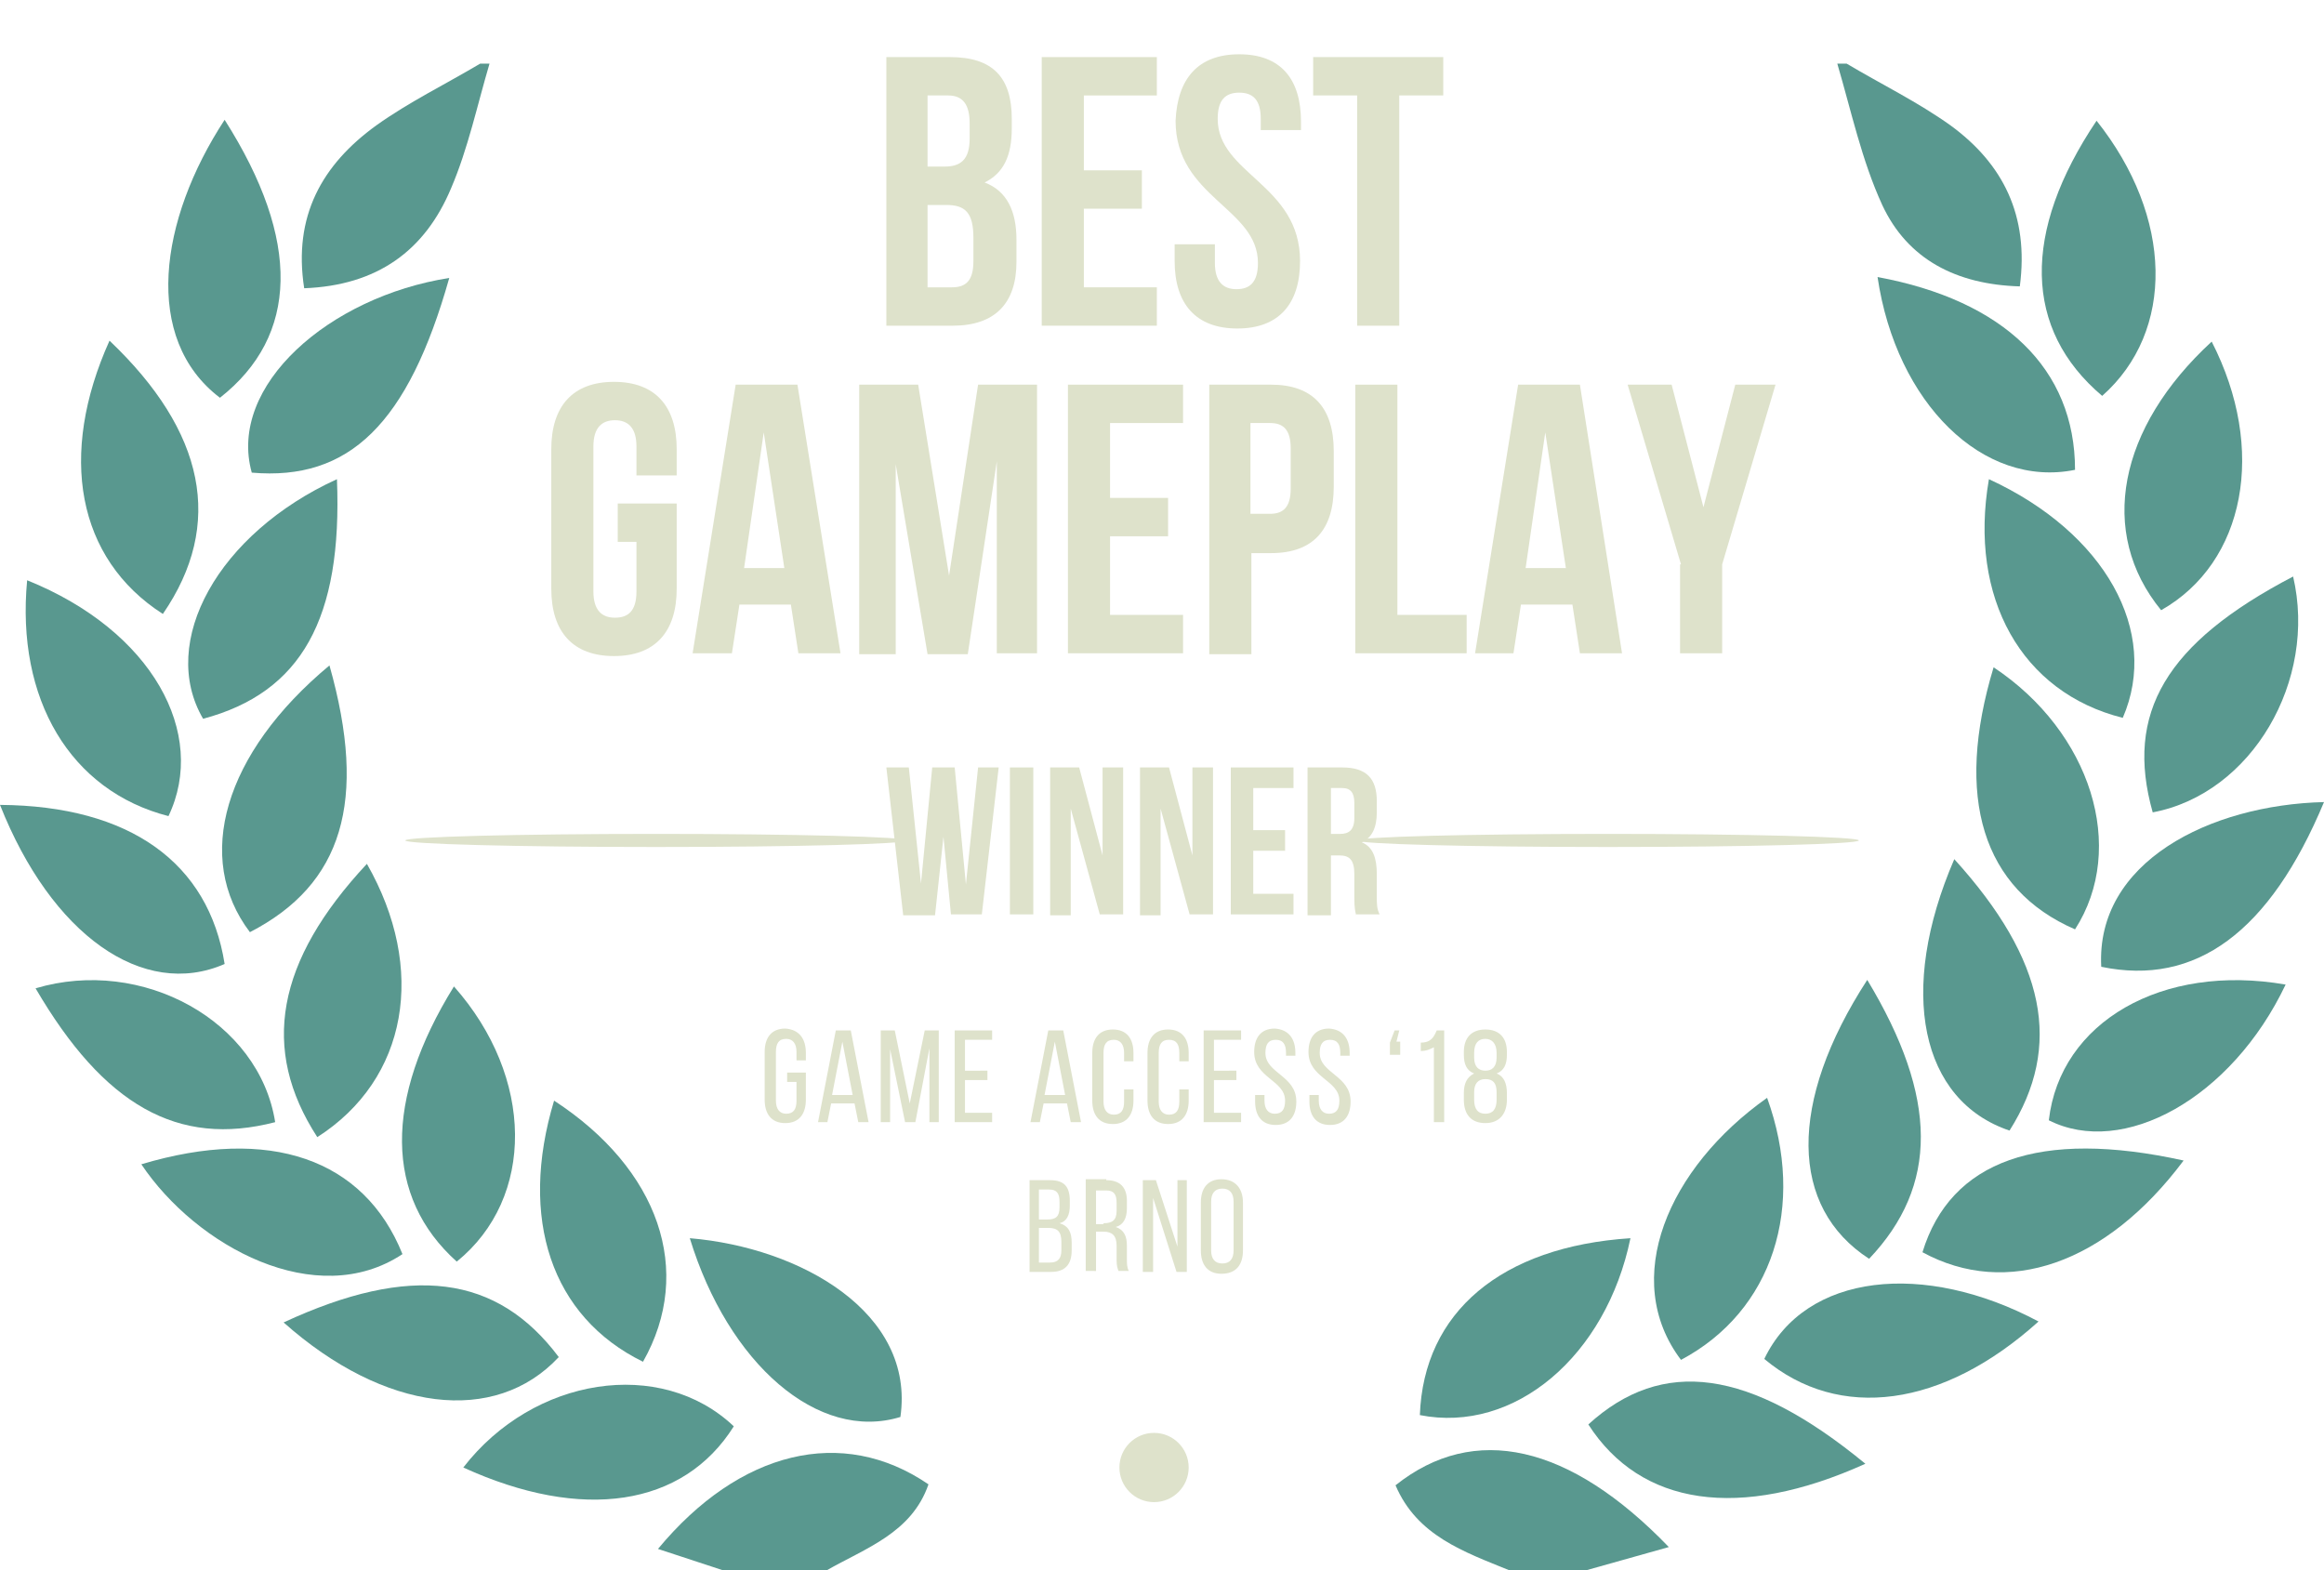 <?xml version="1.0" encoding="utf-8"?>
<!-- Generator: Adobe Illustrator 23.0.1, SVG Export Plug-In . SVG Version: 6.00 Build 0)  -->
<svg version="1.1" id="Layer_1" xmlns="http://www.w3.org/2000/svg" xmlns:xlink="http://www.w3.org/1999/xlink" x="0px" y="0px"
	 viewBox="0 0 248.3 167.8" style="enable-background:new 0 0 248.3 167.8;" xml:space="preserve">
<style type="text/css">
	.st0{fill:#DEE2CB;}
	.st1{fill:#59988F;}
	.st2{enable-background:new    ;}
</style>
<title>1</title>
<ellipse class="st0" cx="70.1" cy="89.8" rx="26.8" ry="0.7"/>
<ellipse class="st0" cx="171.8" cy="89.8" rx="26.8" ry="0.7"/>
<path class="st1" d="M77.3,167.8l-7-2.3c8.7-10.5,19.7-13.2,28.9-6.9c-1.8,5.2-6.7,6.8-10.9,9.2H77.3z"/>
<path class="st1" d="M161.3,167.8c-4.9-2-9.9-3.7-12.2-9.1c8.4-6.7,18.6-4.4,29.2,6.6l-8.9,2.5H161.3z"/>
<path class="st1" d="M197.3,6.8c3.7,2.2,7.6,4.1,11.1,6.6c5.6,4.1,8.4,9.6,7.4,17.2c-6.8-0.2-12-2.9-14.7-8.7
	c-2.2-4.8-3.3-10-4.8-15.1L197.3,6.8z"/>
<path class="st1" d="M52.3,6.8c-1.3,4.4-2.3,9.1-4.1,13.3c-2.8,6.7-7.9,10.4-15.7,10.7c-1.2-7.7,1.9-13.2,7.7-17.4
	c3.5-2.5,7.4-4.4,11.1-6.6L52.3,6.8z"/>
<path class="st1" d="M199.5,104.7c7.6,12.6,7.6,22,0.2,29.8C191.2,129,191,117.8,199.5,104.7z"/>
<path class="st1" d="M48.8,134.8c-7.7-6.9-7.8-17.3-0.3-29.4C57.1,115.1,57.2,128,48.8,134.8z"/>
<path class="st1" d="M213,71.3c10.4,6.9,14.3,19.3,8.7,28C211.8,95,208.8,85.2,213,71.3z"/>
<path class="st1" d="M35.2,71.1c4.1,14.5,1.4,23.4-8.5,28.5C20.7,91.7,23.9,80.5,35.2,71.1z"/>
<path class="st1" d="M208.8,91.8c9.8,10.8,11.6,20,5.9,29C205.2,117.6,202.7,105.9,208.8,91.8z"/>
<path class="st1" d="M18,87.2C7.5,84.5,1.7,74.7,2.9,62C16.3,67.4,22.2,78.4,18,87.2z"/>
<path class="st1" d="M33.9,121.5c-6.1-9.4-4.4-18.8,5.3-29.2C45.6,103.5,43.6,115.3,33.9,121.5z"/>
<path class="st1" d="M174.2,132.3c-2.6,12.6-12.4,20.9-22.5,18.9C152.1,140.2,160.4,133.2,174.2,132.3z"/>
<path class="st1" d="M43,134c-9.2,6.1-22-0.8-27.9-9.6C28.8,120.3,38.9,123.8,43,134z"/>
<path class="st1" d="M221.7,50.2c-9.8,2-19.1-7.1-21.1-20.6C214.1,32.1,221.7,39.4,221.7,50.2z"/>
<path class="st1" d="M179.6,145.3c-6.5-8.6-1.4-20.5,9.2-28C193,128.9,189.4,140.1,179.6,145.3z"/>
<path class="st1" d="M68.7,145.5c-9.8-4.8-13.3-15.3-9.5-27.9C70.4,124.9,74.2,135.8,68.7,145.5z"/>
<path class="st1" d="M48,29.7c-4.4,15.6-10.7,21.7-21.1,20.8C24.3,41.2,35.2,31.7,48,29.7z"/>
<path class="st1" d="M230.9,65.2c-6.8-8.3-4.6-19.5,5.4-28.7C242.2,48,239.9,60.1,230.9,65.2z"/>
<path class="st1" d="M73.7,132.3c11.9,1,24.1,8,22.5,19.1C87.4,154.1,77.8,145.7,73.7,132.3z"/>
<path class="st1" d="M36,51.2c0.6,14.9-3.8,22.8-14.3,25.6C16.9,68.6,23.3,57,36,51.2z"/>
<path class="st1" d="M226.8,76.7C216,74,210.3,63.9,212.5,51.2C224.9,56.9,230.8,67.5,226.8,76.7z"/>
<path class="st1" d="M230,86.8c-3-10.6,1.4-18.1,15-25.2C247.6,72.7,240.6,84.8,230,86.8z"/>
<path class="st1" d="M0,86c13.9,0.1,22.3,6.2,24,17C15.3,106.8,5.5,99.9,0,86z"/>
<path class="st1" d="M29.4,119.9c-10.4,2.7-18.3-1.8-25.6-14.3C15.2,102.2,27.7,109.1,29.4,119.9z"/>
<path class="st1" d="M188.5,145.2c4.4-9.2,17.1-10.5,29.3-4C207.6,150.4,196.5,151.9,188.5,145.2z"/>
<path class="st1" d="M199.3,156.4c-13.5,6.1-24,4.5-29.6-4.2C177.6,145,186.9,146.2,199.3,156.4z"/>
<path class="st1" d="M78.4,152.4c-5.4,8.6-16.2,10.2-28.9,4.4C57,147.1,70.6,145,78.4,152.4z"/>
<path class="st1" d="M224.6,42.3c-8.4-7.1-8.6-17.5-0.6-29.4C232.2,23.2,232.4,35.4,224.6,42.3z"/>
<path class="st1" d="M248.3,85.7c-5.8,13.9-13.7,19.7-23.8,17.6C223.9,92.1,236.1,86,248.3,85.7z"/>
<path class="st1" d="M17.4,65.6c-9.2-5.9-11.2-17-5.7-29.2C21.9,46.1,24,56,17.4,65.6z"/>
<path class="st1" d="M24,12.8c8.2,12.9,7.9,23.1-0.5,29.7C15.2,36.2,17,23.5,24,12.8z"/>
<path class="st1" d="M244.2,105.2c-5.8,12.2-17.4,18.5-25.3,14.5C220.1,109.2,231,102.9,244.2,105.2z"/>
<path class="st1" d="M233.3,124c-8.3,11.1-18.9,14.7-27.9,9.8C208.4,124,217.9,120.6,233.3,124z"/>
<path class="st1" d="M30.3,141.3c13.6-6.3,22.8-5.1,29.4,3.7C52.9,152.3,41.1,150.9,30.3,141.3z"/>
<g class="st2">
	<path class="st0" d="M108.1,12.7v1c0,3-0.9,4.8-2.9,5.8c2.4,0.9,3.4,3.1,3.4,6.1V28c0,4.4-2.3,6.8-6.8,6.8h-7.1V6.1h6.8
		C106.1,6.1,108.1,8.3,108.1,12.7z M99.1,10.2v7.6h1.8c1.7,0,2.7-0.7,2.7-3v-1.6c0-2-0.7-3-2.3-3H99.1z M99.1,21.9v8.8h2.6
		c1.5,0,2.3-0.7,2.3-2.8v-2.5c0-2.7-0.9-3.5-2.9-3.5H99.1z"/>
	<path class="st0" d="M115.8,18.2h6.2v4.1h-6.2v8.4h7.8v4.1h-12.3V6.1h12.3v4.1h-7.8V18.2z"/>
	<path class="st0" d="M132.4,5.8c4.4,0,6.6,2.6,6.6,7.2v0.9h-4.3v-1.2c0-2-0.8-2.8-2.3-2.8s-2.3,0.8-2.3,2.8c0,5.9,8.8,7,8.8,15.2
		c0,4.6-2.3,7.2-6.7,7.2c-4.4,0-6.7-2.6-6.7-7.2v-1.8h4.3v2c0,2,0.9,2.8,2.3,2.8s2.3-0.7,2.3-2.8c0-5.9-8.8-7-8.8-15.2
		C125.8,8.4,128,5.8,132.4,5.8z"/>
	<path class="st0" d="M140.3,6.1h13.9v4.1h-4.7v24.6h-4.5V10.2h-4.7V6.1z"/>
</g>
<g class="st2">
	<path class="st0" d="M66,53.8h6.3v9.1c0,4.6-2.3,7.2-6.7,7.2s-6.7-2.6-6.7-7.2V48c0-4.6,2.3-7.2,6.7-7.2s6.7,2.6,6.7,7.2v2.8h-4.3
		v-3.1c0-2-0.9-2.8-2.3-2.8c-1.4,0-2.3,0.8-2.3,2.8v15.5c0,2,0.9,2.8,2.3,2.8c1.4,0,2.3-0.7,2.3-2.8v-5.3h-2V53.8z"/>
</g>
<g class="st2">
	<path class="st0" d="M89.8,69.8h-4.5l-0.8-5.2h-5.5l-0.8,5.2H74l4.6-28.7h6.6L89.8,69.8z M79.5,60.7h4.3l-2.2-14.5L79.5,60.7z"/>
	<path class="st0" d="M101.4,61.5l3.1-20.4h6.3v28.7h-4.3V49.3l-3.1,20.6h-4.3l-3.4-20.3v20.3h-3.9V41.1h6.3L101.4,61.5z"/>
	<path class="st0" d="M118.6,53.2h6.2v4.1h-6.2v8.4h7.8v4.1h-12.3V41.1h12.3v4.1h-7.8V53.2z"/>
	<path class="st0" d="M142.5,48.2V52c0,4.6-2.2,7.1-6.7,7.1h-2.1v10.8h-4.5V41.1h6.6C140.3,41.1,142.5,43.6,142.5,48.2z M133.6,45.2
		v9.7h2.1c1.4,0,2.2-0.7,2.2-2.7v-4.3c0-2-0.8-2.7-2.2-2.7H133.6z"/>
	<path class="st0" d="M144.8,41.1h4.5v24.6h7.4v4.1h-11.9V41.1z"/>
	<path class="st0" d="M173.3,69.8h-4.5l-0.8-5.2h-5.5l-0.8,5.2h-4.1l4.6-28.7h6.6L173.3,69.8z M163,60.7h4.3l-2.2-14.5L163,60.7z"/>
	<path class="st0" d="M179.6,60.3l-5.7-19.2h4.7l3.4,13.1l3.4-13.1h4.3l-5.7,19.2v9.5h-4.5V60.3z"/>
</g>
<g class="st2">
	<path class="st0" d="M100.8,89.4l-0.9,8.4h-3.4L94.7,82h2.4l1.3,12.4L99.6,82h2.4l1.2,12.5l1.3-12.5h2.2l-1.8,15.7h-3.3L100.8,89.4
		z"/>
	<path class="st0" d="M107.9,82h2.5v15.7h-2.5V82z"/>
	<path class="st0" d="M114.4,86.4v11.4h-2.2V82h3.1l2.5,9.4V82h2.2v15.7h-2.5L114.4,86.4z"/>
	<path class="st0" d="M124,86.4v11.4h-2.2V82h3.1l2.5,9.4V82h2.2v15.7h-2.5L124,86.4z"/>
	<path class="st0" d="M133.9,88.7h3.4v2.2h-3.4v4.6h4.3v2.2h-6.7V82h6.7v2.2h-4.3V88.7z"/>
	<path class="st0" d="M144.9,97.8c-0.1-0.4-0.2-0.7-0.2-1.9v-2.5c0-1.5-0.5-2-1.6-2h-0.9v6.4h-2.5V82h3.7c2.6,0,3.7,1.2,3.7,3.6v1.2
		c0,1.6-0.5,2.7-1.6,3.2c1.2,0.5,1.6,1.7,1.6,3.4v2.4c0,0.8,0,1.3,0.3,1.9H144.9z M142.2,84.3v4.8h1c0.9,0,1.5-0.4,1.5-1.7v-1.6
		c0-1.1-0.4-1.6-1.3-1.6H142.2z"/>
</g>
<g class="st2">
	<path class="st0" d="M86.1,112.5v0.8h-1v-0.9c0-0.9-0.4-1.4-1.1-1.4c-0.8,0-1.1,0.5-1.1,1.4v5.2c0,0.9,0.4,1.4,1.1,1.4
		c0.8,0,1.1-0.5,1.1-1.4v-2h-1v-1h2v2.9c0,1.5-0.7,2.5-2.2,2.5c-1.5,0-2.2-1-2.2-2.5v-5.1c0-1.5,0.7-2.5,2.2-2.5
		C85.4,110,86.1,111,86.1,112.5z"/>
</g>
<g class="st2">
	<path class="st0" d="M88.8,117.9l-0.4,2h-1l1.9-9.8h1.6l1.9,9.8h-1.1l-0.4-2H88.8z M88.9,117h2.2l-1.1-5.7L88.9,117z"/>
	<path class="st0" d="M97.8,119.9h-1.1l-1.6-7.8v7.8h-1v-9.8h1.5l1.6,7.8l1.6-7.8h1.5v9.8h-1V112L97.8,119.9z"/>
	<path class="st0" d="M105.5,114.4v1h-2.4v3.5h2.9v1h-4v-9.8h4v1h-2.9v3.3H105.5z"/>
	<path class="st0" d="M111.5,117.9l-0.4,2h-1l1.9-9.8h1.6l1.9,9.8h-1.1l-0.4-2H111.5z M111.6,117h2.2l-1.1-5.7L111.6,117z"/>
	<path class="st0" d="M121.1,112.5v0.9h-1v-0.9c0-0.9-0.4-1.4-1.1-1.4c-0.8,0-1.1,0.5-1.1,1.4v5.2c0,0.9,0.4,1.4,1.1,1.4
		c0.8,0,1.1-0.5,1.1-1.4v-1.3h1v1.2c0,1.5-0.7,2.5-2.2,2.5c-1.5,0-2.2-1-2.2-2.5v-5.1c0-1.5,0.7-2.5,2.2-2.5
		C120.4,110,121.1,111,121.1,112.5z"/>
	<path class="st0" d="M127,112.5v0.9h-1v-0.9c0-0.9-0.3-1.4-1.1-1.4c-0.8,0-1.1,0.5-1.1,1.4v5.2c0,0.9,0.4,1.4,1.1,1.4
		c0.8,0,1.1-0.5,1.1-1.4v-1.3h1v1.2c0,1.5-0.7,2.5-2.2,2.5c-1.5,0-2.2-1-2.2-2.5v-5.1c0-1.5,0.7-2.5,2.2-2.5
		C126.3,110,127,111,127,112.5z"/>
	<path class="st0" d="M132.1,114.4v1h-2.4v3.5h2.9v1h-4v-9.8h4v1h-2.9v3.3H132.1z"/>
	<path class="st0" d="M138.4,112.5v0.3h-1v-0.3c0-0.9-0.3-1.4-1.1-1.4s-1.1,0.5-1.1,1.4c0,2.2,3.3,2.4,3.3,5.2
		c0,1.5-0.7,2.5-2.2,2.5s-2.2-1-2.2-2.5V117h1v0.6c0,0.9,0.4,1.4,1.1,1.4c0.8,0,1.1-0.5,1.1-1.4c0-2.2-3.3-2.4-3.3-5.2
		c0-1.5,0.7-2.5,2.2-2.5C137.7,110,138.4,111,138.4,112.5z"/>
	<path class="st0" d="M144.2,112.5v0.3h-1v-0.3c0-0.9-0.3-1.4-1.1-1.4s-1.1,0.5-1.1,1.4c0,2.2,3.3,2.4,3.3,5.2
		c0,1.5-0.7,2.5-2.2,2.5s-2.2-1-2.2-2.5V117h1v0.6c0,0.9,0.4,1.4,1.1,1.4c0.8,0,1.1-0.5,1.1-1.4c0-2.2-3.3-2.4-3.3-5.2
		c0-1.5,0.7-2.5,2.2-2.5C143.5,110,144.2,111,144.2,112.5z"/>
	<path class="st0" d="M149,110.1h0.5l-0.3,1.2h0.4v1.4h-1.1v-1.3L149,110.1z"/>
	<path class="st0" d="M153.2,111.9c-0.4,0.2-0.8,0.4-1.4,0.4v-0.9c1.1,0,1.4-0.6,1.7-1.3h0.8v9.8h-1.1V111.9z"/>
	<path class="st0" d="M161,112.4v0.3c0,1-0.3,1.7-1.1,2c0.8,0.3,1.1,1.1,1.1,2.1v0.7c0,1.5-0.8,2.5-2.3,2.5c-1.5,0-2.3-0.9-2.3-2.5
		v-0.7c0-1,0.3-1.7,1.1-2.1c-0.8-0.3-1.1-1-1.1-2v-0.3c0-1.5,0.8-2.4,2.3-2.4S161,110.9,161,112.4z M157.5,112.5v0.5
		c0,1,0.5,1.4,1.2,1.4s1.2-0.4,1.2-1.4v-0.5c0-1-0.5-1.5-1.2-1.5S157.5,111.4,157.5,112.5z M157.5,116.7v0.8c0,1,0.4,1.5,1.2,1.5
		c0.8,0,1.2-0.5,1.2-1.5v-0.8c0-1-0.4-1.4-1.2-1.4S157.5,115.8,157.5,116.7z"/>
</g>
<g class="st2">
	<path class="st0" d="M112.2,126.1c1.5,0,2.1,0.7,2.1,2.2v0.5c0,1-0.3,1.7-1.1,1.9c1,0.3,1.3,1,1.3,2.1v0.8c0,1.5-0.7,2.3-2.2,2.3
		H110v-9.8H112.2z M111.9,130.3c0.9,0,1.3-0.3,1.3-1.3v-0.6c0-0.9-0.3-1.3-1.1-1.3h-1.1v3.2H111.9z M112.2,134.9
		c0.8,0,1.2-0.4,1.2-1.3v-0.9c0-1.1-0.4-1.5-1.4-1.5h-1v3.7H112.2z"/>
	<path class="st0" d="M118.2,126.1c1.5,0,2.2,0.8,2.2,2.2v0.8c0,1.1-0.4,1.8-1.2,2c0.9,0.3,1.2,1,1.2,2v1.5c0,0.4,0,0.8,0.2,1.2
		h-1.1c-0.1-0.3-0.2-0.5-0.2-1.2v-1.5c0-1.1-0.5-1.5-1.4-1.5h-0.8v4.2H116v-9.8H118.2z M117.9,130.7c0.9,0,1.4-0.3,1.4-1.3v-0.9
		c0-0.9-0.3-1.3-1.1-1.3h-1.1v3.6H117.9z"/>
	<path class="st0" d="M123.1,135.9h-1v-9.8h1.4l2.3,7.1v-7.1h1v9.8h-1.1l-2.5-7.9V135.9z"/>
	<path class="st0" d="M128.3,128.5c0-1.5,0.7-2.5,2.2-2.5c1.5,0,2.3,1,2.3,2.5v5.1c0,1.5-0.7,2.5-2.3,2.5c-1.5,0-2.2-1-2.2-2.5
		V128.5z M129.4,133.6c0,0.9,0.4,1.4,1.2,1.4c0.8,0,1.2-0.5,1.2-1.4v-5.2c0-0.9-0.4-1.4-1.2-1.4c-0.8,0-1.2,0.5-1.2,1.4V133.6z"/>
</g>
<circle class="st0" cx="123.3" cy="156.8" r="3.7"/>
</svg>
